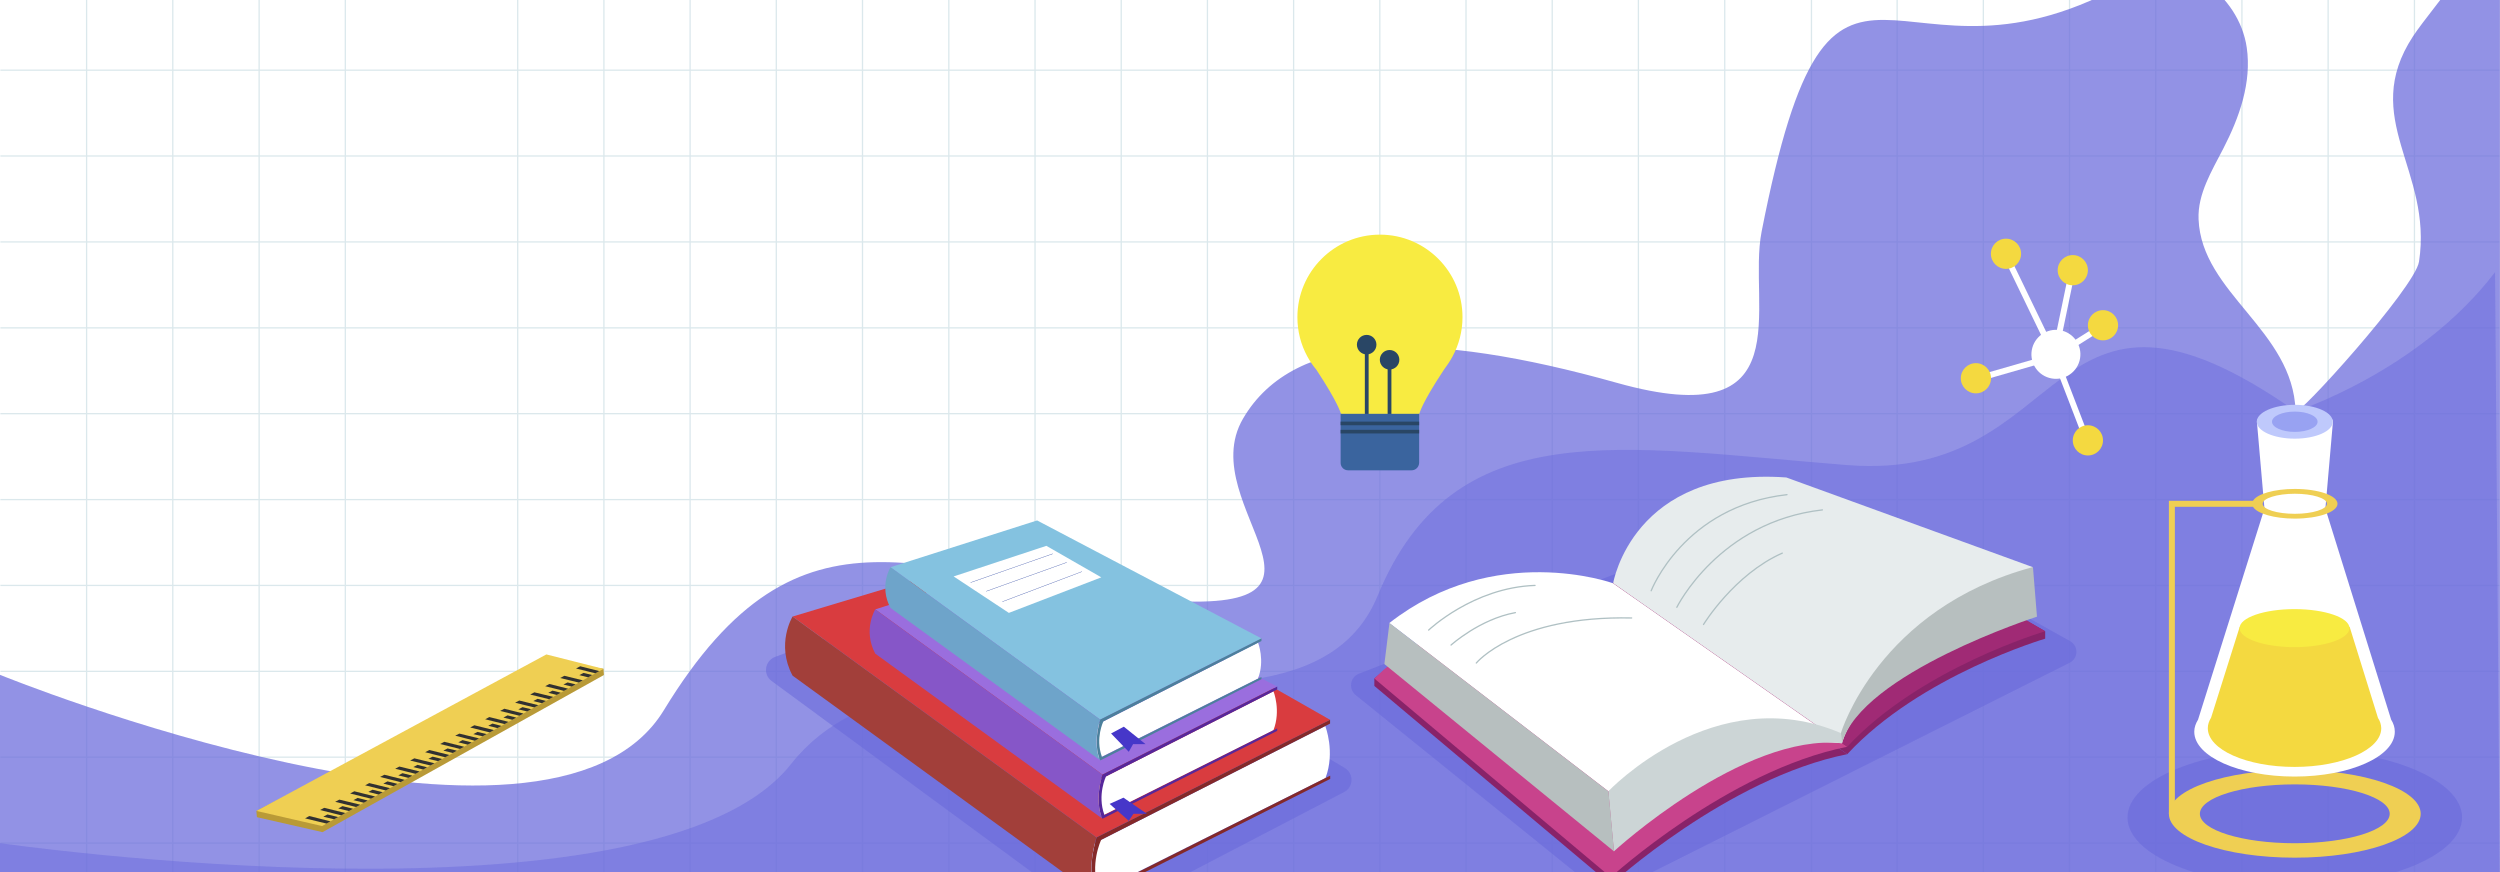 <?xml version="1.0" encoding="utf-8"?>
<!-- Generator: Adobe Illustrator 20.1.0, SVG Export Plug-In . SVG Version: 6.00 Build 0)  -->
<svg version="1.1" id="Слой_1" xmlns="http://www.w3.org/2000/svg" xmlns:xlink="http://www.w3.org/1999/xlink" x="0px" y="0px"
	 viewBox="0 0 1920 670" style="enable-background:new 0 0 1920 670;" xml:space="preserve">
<rect x="0" y="0" width="1920" height="670" fill="#808080" stroke="none"/>
<style type="text/css">
	.st0{fill:#FFFFFF;}
	.st1{fill:none;stroke:#DBE8EC;stroke-miterlimit:10;}
	.st2{fill:none;}
	.st3{opacity:0.72;fill:#6969DB;}
	.st4{opacity:0.46;fill:#6969DB;}
	.st5{opacity:0.54;fill:#6969DB;}
	.st6{fill:#EFCF53;}
	.st7{fill:#BFC9FC;}
	.st8{fill:#F4D940;}
	.st9{fill:#98A2F2;}
	.st10{fill:#F8EB41;}
	.st11{fill:#882369;}
	.st12{fill:#C8438C;}
	.st13{fill:#A02A75;}
	.st14{fill:#E7ECED;}
	.st15{fill:#CCD5D6;}
	.st16{fill:#B7BFBF;}
	.st17{fill:none;stroke:#AFC0C3;stroke-linecap:round;stroke-miterlimit:10;}
	.st18{fill:none;stroke:#2F2F8E;stroke-miterlimit:10;}
	.st19{fill:#D93C3F;}
	.st20{fill:#E69C9D;}
	.st21{fill:#3C329B;}
	.st22{fill:#A23F3A;}
	.st23{fill:#842929;}
	.st24{fill:#9A6EDE;}
	.st25{fill:#56279B;}
	.st26{fill:#8656C8;}
	.st27{fill:#4637C9;}
	.st28{fill:#84C2E0;}
	.st29{fill:none;stroke:#2A43A0;stroke-width:0.25;stroke-miterlimit:10;}
	.st30{fill:#4C809C;}
	.st31{fill:#6EA4CA;}
	.st32{fill:#294665;}
	.st33{fill:#3A649E;}
	.st34{fill:#B99A37;}
	.st35{fill:#313131;}
</style>
<g>
	<g>
		<g>
			<g>
				<polygon class="st0" points="1050.2,-79.1 1017.2,-79.1 834,-79.1 -0.2,-79.1 -0.2,707.4 834,707.4 1017.2,707.4 1050.2,707.4 
					1919.9,707.4 1919.9,498.9 1919.9,455.3 1919.9,-79.1 				"/>
			</g>
		</g>
	</g>
	<g>
		<line class="st1" x1="0.3" y1="-12.1" x2="1920.5" y2="-12.1"/>
		<line class="st1" x1="0.3" y1="53.9" x2="1920.5" y2="53.9"/>
		<line class="st1" x1="0.3" y1="119.8" x2="1920.5" y2="119.8"/>
		<line class="st1" x1="0.3" y1="185.8" x2="1920.5" y2="185.8"/>
		<line class="st1" x1="0.3" y1="251.8" x2="1920.5" y2="251.8"/>
		<line class="st1" x1="0.3" y1="317.7" x2="1920.5" y2="317.7"/>
		<line class="st1" x1="0.3" y1="383.7" x2="1920.5" y2="383.7"/>
		<line class="st1" x1="1920.5" y1="449.6" x2="0.3" y2="449.6"/>
		<line class="st1" x1="0.3" y1="515.6" x2="1920.5" y2="515.6"/>
		<line class="st1" x1="1920.5" y1="581.5" x2="0.3" y2="581.5"/>
		<line class="st1" x1="0.3" y1="647.5" x2="1920.5" y2="647.5"/>
		<line class="st1" x1="662.4" y1="-78.4" x2="662.4" y2="707.4"/>
		<line class="st1" x1="596.2" y1="-78.4" x2="596.2" y2="707.4"/>
		<line class="st1" x1="728.7" y1="-78.4" x2="728.7" y2="707.4"/>
		<line class="st1" x1="530" y1="-78.4" x2="530" y2="707.4"/>
		<line class="st1" x1="463.8" y1="-78.4" x2="463.8" y2="707.4"/>
		<line class="st1" x1="397.6" y1="-78.4" x2="397.6" y2="707.4"/>
		<g>
			<line class="st2" x1="331.4" y1="-78.4" x2="331.4" y2="707.4"/>
		</g>
		<line class="st1" x1="265.2" y1="-78.4" x2="265.2" y2="707.4"/>
		<line class="st1" x1="199" y1="-78.4" x2="199" y2="707.4"/>
		<line class="st1" x1="132.7" y1="-78.4" x2="132.7" y2="707.4"/>
		<line class="st1" x1="66.5" y1="-78.4" x2="66.5" y2="707.4"/>
		<line class="st1" x1="1324.6" y1="-78.4" x2="1324.6" y2="707.4"/>
		<line class="st1" x1="1258.3" y1="-78.4" x2="1258.3" y2="707.4"/>
		<line class="st1" x1="1391.2" y1="-78.4" x2="1391.2" y2="707.4"/>
		<line class="st1" x1="1192.1" y1="-78.4" x2="1192.1" y2="707.4"/>
		<line class="st1" x1="1125.9" y1="-78.4" x2="1125.9" y2="707.4"/>
		<line class="st1" x1="1059.7" y1="-78.4" x2="1059.7" y2="707.4"/>
		<line class="st1" x1="927.3" y1="-78.4" x2="927.3" y2="707.4"/>
		<line class="st1" x1="861.1" y1="-78.4" x2="861.1" y2="707.4"/>
		<line class="st1" x1="993.5" y1="-78.4" x2="993.5" y2="707.4"/>
		<line class="st1" x1="794.9" y1="-78.4" x2="794.9" y2="707.4"/>
		<line class="st1" x1="1854.3" y1="-78.4" x2="1854.3" y2="707.4"/>
		<line class="st1" x1="1788" y1="-78.4" x2="1788" y2="707.4"/>
		<line class="st1" x1="1721.8" y1="-78.4" x2="1721.8" y2="707.4"/>
		<line class="st1" x1="1655.6" y1="-78.4" x2="1655.6" y2="707.4"/>
		<line class="st1" x1="1589.4" y1="-78.4" x2="1589.4" y2="707.4"/>
		<line class="st1" x1="1523.2" y1="-78.4" x2="1523.2" y2="707.4"/>
		<line class="st1" x1="1457" y1="-78.4" x2="1457" y2="707.4"/>
		<line class="st0" x1="1390.8" y1="-78.4" x2="1390.8" y2="707.4"/>
	</g>
	<path class="st3" d="M1919.9-79.1c0,0,0,786.5,0,786.5H-0.2V518.2c0,0,422,171.7,510,27.3c106.4-174.6,200.7-100.3,373-85.2
		c172.2,15.2,32.3-70.8,71.8-138.7c39.5-67.9,143.5-67.9,287.1-27.6c143.5,40.3,100.1-59.1,111.2-116
		c55.4-282.5,100.9-86.7,284.8-194c37.9-22.1,82,12.3,87.8,52.5c3.9,26.7-5.6,53.6-18,77.6c-8.9,17.3-19.8,34.9-19,54.3
		c2.3,56.9,72.6,85.1,74.5,147.4c0.2,6.4,91.7-94.8,94.8-114.8c10.8-70.3-46-109.9-4.6-173.1C1867.9,5.5,1919.9-52,1919.9-79.1z"/>
	<path class="st4" d="M-0.2,647.5c0,0,502.6,72.5,607.8-60.8s392,12.7,450.4-129.1c58.4-141.7,186.3-114.2,360.8-100.4
		c174.5,13.7,149.4-177.6,344.3-41.3c0,0,94.8-30.4,153.1-106.9l3.9,498.4H-0.2V647.5z"/>
	<ellipse class="st5" cx="1762.4" cy="627.8" rx="128.5" ry="52.7"/>
	<g>
		<g>
			<path class="st6" d="M1762.4,591.3c-53.4,0-96.7,15.1-96.7,33.7c0,18.6,43.3,33.7,96.7,33.7c53.4,0,96.7-15.1,96.7-33.7
				C1859.1,606.4,1815.8,591.3,1762.4,591.3z M1762.4,647.6c-40.3,0-72.9-10.1-72.9-22.6c0-12.5,32.6-22.6,72.9-22.6
				c40.3,0,72.9,10.1,72.9,22.6C1835.3,637.5,1802.7,647.6,1762.4,647.6z"/>
		</g>
		<g>
			<path class="st0" d="M1839.2,561.8L1839.2,561.8c0-3.2-1-6.2-2.8-9.1l-50.5-162.1l5.8-66.7h0c-0.1-5.7-16.4-10.3-29.2-10.3
				s-29,4.6-29.2,10.3h0l5.8,66.7l-51,162.1c-1.8,2.9-2.9,6-2.9,9.2l0,0h0c0,0,0,0.1,0,0.1c0,19,34.5,34.4,77,34.4
				c42.5,0,77-15.4,77-34.4C1839.2,561.8,1839.2,561.8,1839.2,561.8L1839.2,561.8z"/>
			<ellipse class="st7" cx="1762.4" cy="323.9" rx="29.2" ry="13"/>
			<path class="st8" d="M1828.8,559.2c0,0,0,0.1,0,0.1c0,16.4-29.8,29.7-66.6,29.7c-36.8,0-66.6-13.3-66.6-29.7v-0.1
				c0-2.8,0.9-5.4,2.5-8l22-69.8c9,8.1,24.5,13.5,42.1,13.5c17.8,0,33.4-5.4,42.3-13.6l21.8,70.1
				C1827.9,553.8,1828.7,556.4,1828.8,559.2L1828.8,559.2L1828.8,559.2z"/>
			<ellipse class="st9" cx="1762.4" cy="323.9" rx="17.5" ry="7.8"/>
			<ellipse class="st10" cx="1762.2" cy="482.4" rx="42.2" ry="14.6"/>
		</g>
		<path class="st6" d="M1762.4,375.5c-15.8,0-29.1,3.9-32.1,9.1h-60h-4h-0.6V625h4.6V389.2h60c3,5.2,16.3,9.1,32.1,9.1
			c18.1,0,32.8-5.1,32.8-11.4C1795.2,380.6,1780.5,375.5,1762.4,375.5z M1762.4,394.6c-13.6,0-24.7-3.4-24.7-7.7
			c0-4.2,11.1-7.7,24.7-7.7c13.6,0,24.7,3.4,24.7,7.7C1787.1,391.1,1776.1,394.6,1762.4,394.6z"/>
	</g>
	<g>
		<path class="st5" d="M1387.5,383.5l-343.9,133.9c-3.6,1.4-6,4.9-6,8.7v0.4c0,2.8,1.3,5.5,3.5,7.3l186.5,150.6
			c2.9,2.3,6.8,2.7,10.1,1.1L1589.5,509c3.2-1.6,5.2-4.8,5.2-8.4l0,0c0-3.4-1.8-6.5-4.8-8.2l-194.4-108.4
			C1393,382.7,1390,382.5,1387.5,383.5z"/>
		<path class="st11" d="M1055.5,526.8l181.6,152.6c0,0,89.6-81.8,181.6-100.2l-179.9-125.5c0,0-112.7,5-183.3,67.4V526.8z"/>
		<path class="st11" d="M1570.7,490.5c0,0-96,28.2-152,88.7l-179.9-125.5c0,0,42.1-76.5,139.4-76.8l192.5,107.9V490.5z"/>
		<path class="st12" d="M1055.5,521.1l181.6,152.6c0,0,89.6-81.8,181.6-100.2l-179.9-125.5C1238.9,447.9,1125.9,452.2,1055.5,521.1z
			"/>
		<path class="st13" d="M1570.7,484.8c0,0-96,28.2-152,88.7l-179.9-125.5c0,0,42.1-76.5,139.4-76.8L1570.7,484.8z"/>
		<path class="st0" d="M1414.6,570.8c-76-8-179.4,36.9-179.4,36.9l-168.2-129.2c80.9-63.3,171.7-30.6,171.7-30.6l149,104.2
			L1414.6,570.8z"/>
		<path class="st14" d="M1561.3,435.6c0,0-131.7,81.4-146.6,135.2l-175.8-122.9c0,0,15.1-89.7,133-81.2L1561.3,435.6z"/>
		<path class="st15" d="M1414.6,570.8c-76-8-175.1,83-175.1,83l-4.3-46.1c0,0,81.5-86.3,178.5-44.7L1414.6,570.8z"/>
		<path class="st16" d="M1564.4,473.6c0,0-134.8,43.4-149.8,97.2l-0.8-7.8c0,0,28.6-95.7,147.5-127.5L1564.4,473.6z"/>
		<polygon class="st16" points="1235.3,607.8 1067.1,478.5 1063.2,510 1239.6,653.9 		"/>
		<path class="st17" d="M1268.1,453.7c0,0,25-64.9,104.3-73.8"/>
		<path class="st17" d="M1287.8,466.4c0,0,32.4-65.8,111.8-74.8"/>
		<path class="st18" d="M1426.7,403.4"/>
		<path class="st17" d="M1308.3,479.6c0,0,23.5-38.5,60.5-54.8"/>
		<path class="st17" d="M1097.2,483.9c0,0,34.3-32.7,81.7-34.3"/>
		<path class="st17" d="M1114.4,495.4c0,0,22-19.9,49.4-24.9"/>
		<path class="st17" d="M1133.8,509.2c0,0,30-36.5,119.3-34.6"/>
	</g>
	<g>
		<g>
			
				<ellipse transform="matrix(0.268 -0.964 0.964 0.268 892.851 1720.569)" class="st0" cx="1578.4" cy="272.9" rx="18.8" ry="18.8"/>
		</g>
		<g>
			
				<rect x="1557.2" y="190.5" transform="matrix(0.9 -0.435 0.435 0.9 53.712 702.22)" class="st0" width="4.6" height="86.7"/>
		</g>
		<g>
			
				<rect x="1516.2" y="279.4" transform="matrix(0.961 -0.277 0.277 0.961 -17.393 440.385)" class="st0" width="63.4" height="4.6"/>
		</g>
		<g>
			
				<rect x="1588.6" y="270.6" transform="matrix(0.933 -0.359 0.359 0.933 -3.568 591.93)" class="st0" width="4.6" height="70"/>
		</g>
		<g>
			
				<rect x="1551.8" y="237.9" transform="matrix(0.203 -0.979 0.979 0.203 1027.791 1743.467)" class="st0" width="66.7" height="4.6"/>
		</g>
		<g>
			
				<rect x="1575" y="259" transform="matrix(0.846 -0.533 0.533 0.846 106.671 891.847)" class="st0" width="43.4" height="4.6"/>
		</g>
		<g>
			<circle class="st8" cx="1517.5" cy="290.5" r="11.6"/>
		</g>
		<g>
			<circle class="st8" cx="1603.5" cy="338.2" r="11.6"/>
		</g>
		<g>
			<circle class="st8" cx="1615.1" cy="249.8" r="11.6"/>
		</g>
		<g>
			<circle class="st8" cx="1540.6" cy="194.9" r="11.6"/>
		</g>
		<g>
			<circle class="st8" cx="1591.9" cy="207.5" r="11.6"/>
		</g>
	</g>
	<g>
		<path class="st5" d="M592.6,523l245,180c3.3,2.4,7.6,2.7,11.2,0.9l183.5-95.6c7.4-3.8,7.6-14.2,0.5-18.5l-252.2-150
			c-2.8-1.6-6.1-1.9-9.1-0.8l-176.2,65.5C587.3,507.5,585.8,518.1,592.6,523z"/>
		<polygon class="st19" points="608.7,473.5 842.1,643.1 1021.5,552.8 787.8,419.7 		"/>
		<path class="st20" d="M987.5,549.6"/>
		<polygon class="st21" points="812.3,666.8 842.1,688.5 812.3,666.8 		"/>
		<path class="st22" d="M842.1,643.1L608.7,473.5c0,0-13,21.2,0,45.4l203.5,147.9l29.8,21.7C842.1,688.5,833.2,672.6,842.1,643.1z"
			/>
		<path class="st0" d="M1017.8,557.6L1017.8,557.6L1017.8,557.6L1017.8,557.6L845.7,645l-4.7,2.4c-5.2,20.1-1.9,33.2,0.1,38.4l0,0.2
			l0.1,0c0,0.1,0,0.1,0.1,0.2l0.9-0.7l175.8-88C1025.6,577.4,1017.8,557.6,1017.8,557.6z"/>
		<g>
			<path class="st2" d="M844,684.7l177.5-89.1v-40L845.7,645C845.7,645,836.4,664.3,844,684.7z"/>
			<path class="st23" d="M1021.5,552.8v2.9l-3.7,1.9L845.7,645c0,0-9.1,18.9-1.8,39.2c0.1,0.2,0.1,0.4,0.2,0.6l177.5-89.1v2.5
				l-179.4,90.3c0,0-0.4-0.8-1-2.3c-1.9-5.1-5.5-18.3-0.2-38.8c0.3-1.4,0.8-2.8,1.2-4.3L1021.5,552.8z"/>
		</g>
	</g>
</g>
<g>
	<polygon class="st24" points="672.2,468 846.7,594.9 980.8,527.3 794.1,429.1 	"/>
	<path class="st24" d="M955.4,524.9"/>
	<polygon class="st25" points="824.4,612.6 846.7,628.8 824.4,612.6 	"/>
	<path class="st26" d="M846.7,594.9L672.2,468c0,0-9.7,15.8,0,34l152.2,110.6l22.3,16.2C846.7,628.8,840,616.9,846.7,594.9z"/>
	<path class="st0" d="M978,530.9L978,530.9L978,530.9L978,530.9l-128.7,65.4l-3.5,1.8c-3.9,15-1.4,24.8,0,28.7l0,0.1l0.1,0
		c0,0,0,0.1,0,0.1l0.7-0.5L978,560.8C983.9,545.7,978.1,531,978,530.9z"/>
	<g>
		<path class="st2" d="M848.1,626l132.7-66.6v-29.9l-131.5,66.8C849.3,596.3,842.4,610.7,848.1,626z"/>
		<path class="st25" d="M980.9,527.3v2.2l-2.8,1.4l-128.7,65.4c0,0-6.8,14.1-1.3,29.3c0,0.1,0.1,0.3,0.1,0.4l132.7-66.6v1.9
			l-134.2,67.5c0,0-0.3-0.6-0.8-1.7c-1.4-3.8-4.1-13.7-0.1-29c0.3-1,0.6-2.1,0.9-3.2L980.9,527.3z"/>
	</g>
	<polygon class="st27" points="852.2,617.4 866.9,630.4 870.5,625 880.8,625 862.8,612.6 	"/>
</g>
<g>
	<polygon class="st28" points="683.9,435.6 845,552.7 968.8,490.3 796.5,399.7 	"/>
	<g>
		<polygon class="st0" points="732.4,442.7 774.8,470.7 845.8,443.4 803.6,419.2 		"/>
		<line class="st29" x1="745.4" y1="447.4" x2="808.5" y2="425.3"/>
		<line class="st29" x1="757.4" y1="454.1" x2="819.3" y2="431.9"/>
		<line class="st29" x1="769.8" y1="462.1" x2="830.9" y2="439"/>
	</g>
	<path class="st28" d="M945.3,488.1"/>
	<polygon class="st30" points="824.4,569 845,584 824.4,569 	"/>
	<path class="st31" d="M845,552.7L683.9,435.6c0,0-9,14.6,0,31.3L824.4,569l20.6,15C845,584,838.8,573,845,552.7z"/>
	<path class="st0" d="M966.2,493.6L966.2,493.6L966.2,493.6L966.2,493.6L847.4,554l-3.3,1.7c-3.6,13.8-1.3,22.9,0,26.5l0,0.1l0.1,0
		c0,0,0,0.1,0,0.1l0.6-0.5l121.3-60.7C971.6,507.3,966.2,493.7,966.2,493.6z"/>
	<g>
		<path class="st2" d="M846.3,581.4l122.5-61.5v-27.6L847.4,554C847.4,554,841,567.2,846.3,581.4z"/>
		<path class="st30" d="M968.8,490.3v2l-2.6,1.3L847.4,554c0,0-6.3,13-1.2,27c0,0.1,0.1,0.3,0.1,0.4l122.5-61.5v1.7L845,584
			c0,0-0.3-0.5-0.7-1.6c-1.3-3.5-3.8-12.6-0.1-26.8c0.2-1,0.5-2,0.8-3L968.8,490.3z"/>
	</g>
	<polygon class="st27" points="853.3,563.3 866.9,577.4 870.2,571.5 879.8,571.5 863.1,558.1 	"/>
</g>
<g>
	<path class="st10" d="M1115.6,273.7L1115.6,273.7c4.8-8.9,7.6-19.2,7.6-30.1c0-35-28.4-63.4-63.4-63.4c-35,0-63.4,28.4-63.4,63.4
		c0,10.9,2.7,21.1,7.6,30.1l0,0c0,0,0,0,0,0c2,3.7,4.3,7.1,7,10.3c17.2,26.1,18.8,33.7,18.8,33.7l31.1,11.2l29.2-11.2
		c0,0,1.5-7.6,18.8-33.7C1111.2,280.9,1113.6,277.4,1115.6,273.7C1115.6,273.7,1115.6,273.7,1115.6,273.7z"/>
	<circle class="st32" cx="1049.6" cy="264.7" r="7.5"/>
	<rect x="1048.2" y="264.7" class="st32" width="2.9" height="60.5"/>
	<circle class="st32" cx="1067.2" cy="276.3" r="7.5"/>
	<rect x="1065.7" y="276.3" class="st32" width="2.9" height="60.5"/>
	<path class="st33" d="M1084.1,361.2h-48.8c-3.2,0-5.7-2.6-5.7-5.7v-37.7h60.3v37.7C1089.8,358.6,1087.3,361.2,1084.1,361.2z"/>
	<rect x="1029.6" y="323.8" class="st32" width="60.3" height="2.8"/>
	<rect x="1029.6" y="330.1" class="st32" width="60.3" height="2.8"/>
</g>
<g>
	<polygon class="st34" points="197.3,627.6 196.9,622.8 419.9,507.3 463.5,513.6 463.8,518.4 247.7,639.1 	"/>
	<polygon class="st6" points="463.5,513.7 460.4,515.4 460.3,515.4 457.2,517.1 457.2,517.1 454.8,518.4 451.7,520.2 447.6,522.5 
		444.5,524.2 442.1,525.6 439,527.3 436.3,528.9 433.1,530.6 433.1,530.6 430.7,532 427.6,533.7 424.9,535.2 421.7,537 419.3,538.3 
		419.3,538.3 416.2,540.1 413.5,541.6 410.3,543.3 407.9,544.7 404.8,546.4 404.8,546.4 402,548 398.9,549.7 398.9,549.7 
		396.5,551.1 393.4,552.8 390.7,554.3 390.6,554.4 387.5,556.1 385.1,557.5 382,559.2 379.3,560.7 376.1,562.5 373.7,563.8 
		370.6,565.5 367.9,567.1 364.7,568.9 364.7,568.9 362.3,570.2 359.2,571.9 356.5,573.5 356.4,573.5 353.3,575.2 350.9,576.5 
		350.9,576.5 347.8,578.3 345.1,579.8 341.9,581.6 339.5,582.9 339.5,582.9 336.4,584.6 333.7,586.2 330.5,587.9 330.5,587.9 
		328.1,589.3 328,589.3 325,591 322.3,592.5 319.1,594.3 316.7,595.7 313.6,597.4 310.8,598.9 307.7,600.7 305.3,602 302.2,603.8 
		299.5,605.3 296.3,607.1 293.9,608.4 290.8,610.2 290.7,610.2 288.1,611.7 284.9,613.4 284.9,613.4 282.5,614.8 279.4,616.5 
		276.7,618 273.5,619.8 271.1,621.1 268,622.9 265.2,624.4 262.1,626.2 259.7,627.5 256.6,629.2 256.5,629.2 253.8,630.8 
		253.8,630.8 250.7,632.5 250.7,632.5 248.3,633.9 247.4,634.4 197,622.8 419.6,502.6 	"/>
	<g>
		<polygon class="st35" points="460.3,515.4 457.2,517.1 457.2,517.1 442.4,513.4 445.6,511.7 		"/>
		<polygon class="st35" points="444.5,524.2 430.2,520.7 433.4,519 447.6,522.5 		"/>
		<polygon class="st35" points="436.3,528.9 421.9,525.3 418.7,527 433.1,530.6 433.1,530.6 		"/>
		<polygon class="st35" points="424.9,535.2 421.7,537 407.2,533.4 410.4,531.7 		"/>
		<polygon class="st35" points="410.3,543.3 395.6,539.7 398.8,538 413.5,541.6 		"/>
		<polygon class="st35" points="402,548 387.3,544.3 384.1,546 398.9,549.7 398.9,549.7 		"/>
		<polygon class="st35" points="390.7,554.3 390.6,554.4 375.8,550.7 372.6,552.4 387.5,556.1 		"/>
		<polygon class="st35" points="376.1,562.5 361.1,558.7 364.3,557 379.3,560.7 		"/>
		<polygon class="st35" points="367.9,567.1 352.8,563.4 349.6,565 364.7,568.9 364.7,568.9 		"/>
		<polygon class="st35" points="356.5,573.5 356.4,573.5 341.2,569.7 338,571.4 353.3,575.2 		"/>
		<polygon class="st35" points="341.9,581.6 326.5,577.7 329.7,576 345.1,579.8 		"/>
		<polygon class="st35" points="333.7,586.2 318.2,582.4 315,584.1 330.5,587.9 330.5,587.9 		"/>
		<polygon class="st35" points="319.1,594.3 303.5,590.4 306.7,588.7 322.3,592.5 		"/>
		<polygon class="st35" points="307.7,600.7 291.9,596.7 295.2,595 310.8,598.9 		"/>
		<polygon class="st35" points="296.3,607.1 280.4,603.1 283.6,601.4 299.5,605.3 		"/>
		<polygon class="st35" points="288.1,611.7 272.1,607.7 268.9,609.4 284.9,613.4 284.9,613.4 		"/>
		<polygon class="st35" points="273.5,619.8 257.4,615.8 260.6,614.1 276.7,618 		"/>
		<polygon class="st35" points="262.1,626.2 245.8,622.1 249,620.4 265.2,624.4 		"/>
		<polygon class="st35" points="253.8,630.8 253.8,630.8 237.5,626.7 234.3,628.5 250.7,632.5 250.7,632.5 		"/>
	</g>
	<g>
		<polygon class="st35" points="454.8,518.4 451.7,520.2 444.9,518.5 448.1,516.8 		"/>
		<polygon class="st35" points="439,527.3 432.7,525.7 435.9,524.1 442.1,525.6 		"/>
		<polygon class="st35" points="427.6,533.7 421.1,532.1 424.3,530.4 430.7,532 		"/>
		<polygon class="st35" points="419.3,538.3 419.3,538.3 412.8,536.7 409.6,538.4 416.2,540.1 		"/>
		<polygon class="st35" points="407.9,544.7 401.3,543.1 398.1,544.8 404.8,546.4 404.8,546.4 		"/>
		<polygon class="st35" points="396.5,551.1 393.4,552.8 386.6,551.1 389.8,549.4 		"/>
		<polygon class="st35" points="385.1,557.5 382,559.2 375,557.4 378.2,555.7 		"/>
		<polygon class="st35" points="373.7,563.8 370.6,565.5 363.5,563.8 366.7,562.1 		"/>
		<polygon class="st35" points="362.3,570.2 359.2,571.9 352,570.1 355.2,568.4 		"/>
		<polygon class="st35" points="350.9,576.5 347.8,578.3 340.5,576.5 343.7,574.8 		"/>
		<polygon class="st35" points="339.5,582.9 336.4,584.6 329,582.8 332.2,581.1 		"/>
		<polygon class="st35" points="328,589.3 325,591 317.4,589.1 320.6,587.4 		"/>
		<polygon class="st35" points="316.7,595.7 313.6,597.4 305.9,595.5 309.1,593.8 		"/>
		<polygon class="st35" points="305.3,602 302.2,603.8 294.4,601.8 297.6,600.1 		"/>
		<polygon class="st35" points="293.9,608.4 290.8,610.2 290.7,610.2 282.9,608.2 286.1,606.5 		"/>
		<polygon class="st35" points="279.4,616.5 271.4,614.5 274.6,612.8 282.5,614.8 		"/>
		<polygon class="st35" points="271.1,621.1 268,622.9 259.8,620.9 263,619.1 		"/>
		<polygon class="st35" points="259.7,627.5 256.6,629.2 256.5,629.2 248.3,627.2 251.5,625.5 		"/>
	</g>
</g>
<g>
</g>
<g>
</g>
<g>
</g>
<g>
</g>
<g>
</g>
<g>
</g>
<g>
</g>
<g>
</g>
<g>
</g>
<g>
</g>
<g>
</g>
<g>
</g>
<g>
</g>
<g>
</g>
<g>
</g>
</svg>

